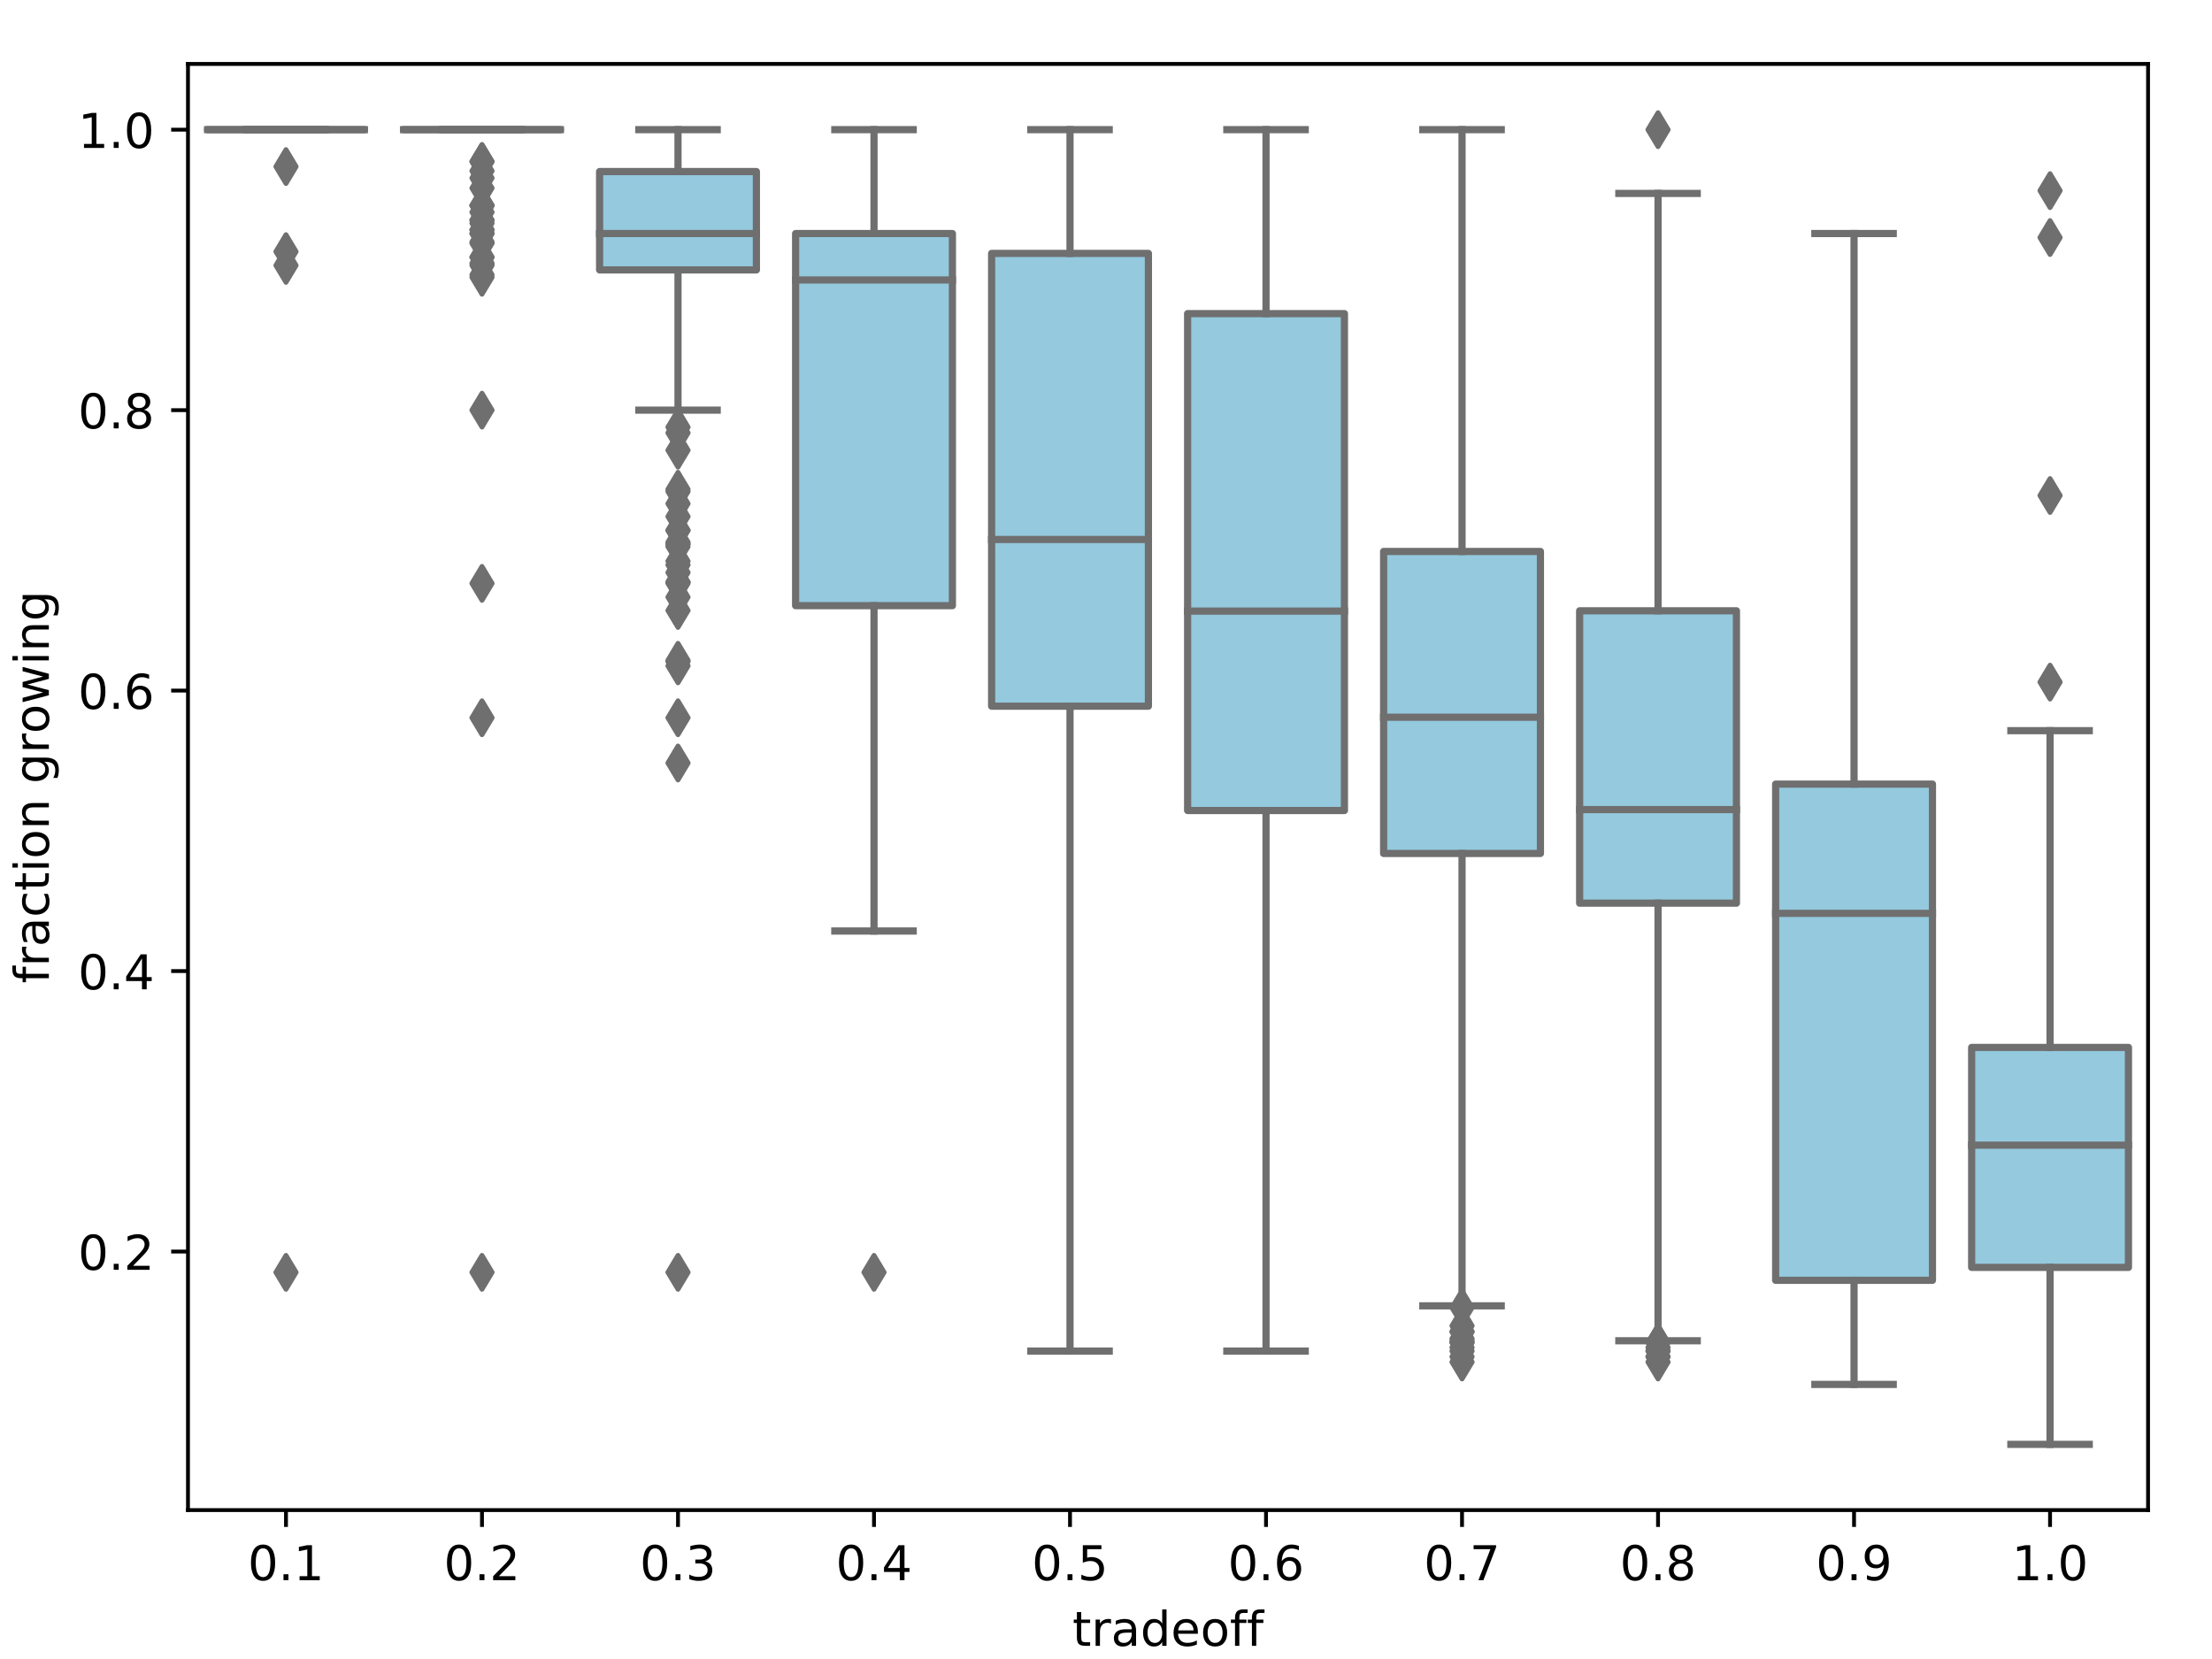 <?xml version="1.0" encoding="utf-8" standalone="no"?>
<!DOCTYPE svg PUBLIC "-//W3C//DTD SVG 1.1//EN"
  "http://www.w3.org/Graphics/SVG/1.1/DTD/svg11.dtd">
<!-- Created with matplotlib (http://matplotlib.org/) -->
<svg height="345.6pt" version="1.1" viewBox="0 0 460.8 345.6" width="460.8pt" xmlns="http://www.w3.org/2000/svg" xmlns:xlink="http://www.w3.org/1999/xlink">
 <defs>
  <style type="text/css">
*{stroke-linecap:butt;stroke-linejoin:round;}
  </style>
 </defs>
 <g id="figure_1">
  <g id="patch_1">
   <path d="M 0 345.6 
L 460.8 345.6 
L 460.8 0 
L 0 0 
z
" style="fill:#ffffff;"/>
  </g>
  <g id="axes_1">
   <g id="patch_2">
    <path d="M 39.16 314.582 
L 447.48 314.582 
L 447.48 13.32 
L 39.16 13.32 
z
" style="fill:#ffffff;"/>
   </g>
   <g id="patch_3">
    <path clip-path="url(#pc60977506d)" d="M 43.243 27.014 
L 75.909 27.014 
L 75.909 27.014 
L 43.243 27.014 
L 43.243 27.014 
z
" style="fill:#94c9de;stroke:#6f6f6f;stroke-linejoin:miter;stroke-width:1.5;"/>
   </g>
   <g id="patch_4">
    <path clip-path="url(#pc60977506d)" d="M 84.075 27.014 
L 116.741 27.014 
L 116.741 27.014 
L 84.075 27.014 
L 84.075 27.014 
z
" style="fill:#94c9de;stroke:#6f6f6f;stroke-linejoin:miter;stroke-width:1.5;"/>
   </g>
   <g id="patch_5">
    <path clip-path="url(#pc60977506d)" d="M 124.907 56.227 
L 157.573 56.227 
L 157.573 35.74 
L 124.907 35.74 
L 124.907 56.227 
z
" style="fill:#94c9de;stroke:#6f6f6f;stroke-linejoin:miter;stroke-width:1.5;"/>
   </g>
   <g id="patch_6">
    <path clip-path="url(#pc60977506d)" d="M 165.739 126.173 
L 198.405 126.173 
L 198.405 48.653 
L 165.739 48.653 
L 165.739 126.173 
z
" style="fill:#94c9de;stroke:#6f6f6f;stroke-linejoin:miter;stroke-width:1.5;"/>
   </g>
   <g id="patch_7">
    <path clip-path="url(#pc60977506d)" d="M 206.571 147.108 
L 239.237 147.108 
L 239.237 52.79 
L 206.571 52.79 
L 206.571 147.108 
z
" style="fill:#94c9de;stroke:#6f6f6f;stroke-linejoin:miter;stroke-width:1.5;"/>
   </g>
   <g id="patch_8">
    <path clip-path="url(#pc60977506d)" d="M 247.403 168.844 
L 280.069 168.844 
L 280.069 65.33 
L 247.403 65.33 
L 247.403 168.844 
z
" style="fill:#94c9de;stroke:#6f6f6f;stroke-linejoin:miter;stroke-width:1.5;"/>
   </g>
   <g id="patch_9">
    <path clip-path="url(#pc60977506d)" d="M 288.235 177.792 
L 320.901 177.792 
L 320.901 114.875 
L 288.235 114.875 
L 288.235 177.792 
z
" style="fill:#94c9de;stroke:#6f6f6f;stroke-linejoin:miter;stroke-width:1.5;"/>
   </g>
   <g id="patch_10">
    <path clip-path="url(#pc60977506d)" d="M 329.067 188.146 
L 361.733 188.146 
L 361.733 127.239 
L 329.067 127.239 
L 329.067 188.146 
z
" style="fill:#94c9de;stroke:#6f6f6f;stroke-linejoin:miter;stroke-width:1.5;"/>
   </g>
   <g id="patch_11">
    <path clip-path="url(#pc60977506d)" d="M 369.899 266.713 
L 402.565 266.713 
L 402.565 163.342 
L 369.899 163.342 
L 369.899 266.713 
z
" style="fill:#94c9de;stroke:#6f6f6f;stroke-linejoin:miter;stroke-width:1.5;"/>
   </g>
   <g id="patch_12">
    <path clip-path="url(#pc60977506d)" d="M 410.731 264.021 
L 443.397 264.021 
L 443.397 218.199 
L 410.731 218.199 
L 410.731 264.021 
z
" style="fill:#94c9de;stroke:#6f6f6f;stroke-linejoin:miter;stroke-width:1.5;"/>
   </g>
   <g id="matplotlib.axis_1">
    <g id="xtick_1">
     <g id="line2d_1">
      <defs>
       <path d="M 0 0 
L 0 3.5 
" id="mf198b05d59" style="stroke:#000000;stroke-width:0.8;"/>
      </defs>
      <g>
       <use style="stroke:#000000;stroke-width:0.8;" x="59.576" xlink:href="#mf198b05d59" y="314.582"/>
      </g>
     </g>
     <g id="text_1">
      <!-- 0.1 -->
      <defs>
       <path d="M 31.781 66.406 
Q 24.172 66.406 20.328 58.906 
Q 16.5 51.422 16.5 36.375 
Q 16.5 21.391 20.328 13.891 
Q 24.172 6.391 31.781 6.391 
Q 39.453 6.391 43.281 13.891 
Q 47.125 21.391 47.125 36.375 
Q 47.125 51.422 43.281 58.906 
Q 39.453 66.406 31.781 66.406 
z
M 31.781 74.219 
Q 44.047 74.219 50.516 64.516 
Q 56.984 54.828 56.984 36.375 
Q 56.984 17.969 50.516 8.266 
Q 44.047 -1.422 31.781 -1.422 
Q 19.531 -1.422 13.062 8.266 
Q 6.594 17.969 6.594 36.375 
Q 6.594 54.828 13.062 64.516 
Q 19.531 74.219 31.781 74.219 
z
" id="DejaVuSans-30"/>
       <path d="M 10.688 12.406 
L 21 12.406 
L 21 0 
L 10.688 0 
z
" id="DejaVuSans-2e"/>
       <path d="M 12.406 8.297 
L 28.516 8.297 
L 28.516 63.922 
L 10.984 60.406 
L 10.984 69.391 
L 28.422 72.906 
L 38.281 72.906 
L 38.281 8.297 
L 54.391 8.297 
L 54.391 0 
L 12.406 0 
z
" id="DejaVuSans-31"/>
      </defs>
      <g transform="translate(51.624 329.181)scale(0.1 -0.1)">
       <use xlink:href="#DejaVuSans-30"/>
       <use x="63.623" xlink:href="#DejaVuSans-2e"/>
       <use x="95.41" xlink:href="#DejaVuSans-31"/>
      </g>
     </g>
    </g>
    <g id="xtick_2">
     <g id="line2d_2">
      <g>
       <use style="stroke:#000000;stroke-width:0.8;" x="100.408" xlink:href="#mf198b05d59" y="314.582"/>
      </g>
     </g>
     <g id="text_2">
      <!-- 0.2 -->
      <defs>
       <path d="M 19.188 8.297 
L 53.609 8.297 
L 53.609 0 
L 7.328 0 
L 7.328 8.297 
Q 12.938 14.109 22.625 23.891 
Q 32.328 33.688 34.812 36.531 
Q 39.547 41.844 41.422 45.531 
Q 43.312 49.219 43.312 52.781 
Q 43.312 58.594 39.234 62.25 
Q 35.156 65.922 28.609 65.922 
Q 23.969 65.922 18.812 64.312 
Q 13.672 62.703 7.812 59.422 
L 7.812 69.391 
Q 13.766 71.781 18.938 73 
Q 24.125 74.219 28.422 74.219 
Q 39.75 74.219 46.484 68.547 
Q 53.219 62.891 53.219 53.422 
Q 53.219 48.922 51.531 44.891 
Q 49.859 40.875 45.406 35.406 
Q 44.188 33.984 37.641 27.219 
Q 31.109 20.453 19.188 8.297 
z
" id="DejaVuSans-32"/>
      </defs>
      <g transform="translate(92.456 329.181)scale(0.1 -0.1)">
       <use xlink:href="#DejaVuSans-30"/>
       <use x="63.623" xlink:href="#DejaVuSans-2e"/>
       <use x="95.41" xlink:href="#DejaVuSans-32"/>
      </g>
     </g>
    </g>
    <g id="xtick_3">
     <g id="line2d_3">
      <g>
       <use style="stroke:#000000;stroke-width:0.8;" x="141.24" xlink:href="#mf198b05d59" y="314.582"/>
      </g>
     </g>
     <g id="text_3">
      <!-- 0.3 -->
      <defs>
       <path d="M 40.578 39.312 
Q 47.656 37.797 51.625 33 
Q 55.609 28.219 55.609 21.188 
Q 55.609 10.406 48.188 4.484 
Q 40.766 -1.422 27.094 -1.422 
Q 22.516 -1.422 17.656 -0.516 
Q 12.797 0.391 7.625 2.203 
L 7.625 11.719 
Q 11.719 9.328 16.594 8.109 
Q 21.484 6.891 26.812 6.891 
Q 36.078 6.891 40.938 10.547 
Q 45.797 14.203 45.797 21.188 
Q 45.797 27.641 41.281 31.266 
Q 36.766 34.906 28.719 34.906 
L 20.219 34.906 
L 20.219 43.016 
L 29.109 43.016 
Q 36.375 43.016 40.234 45.922 
Q 44.094 48.828 44.094 54.297 
Q 44.094 59.906 40.109 62.906 
Q 36.141 65.922 28.719 65.922 
Q 24.656 65.922 20.016 65.031 
Q 15.375 64.156 9.812 62.312 
L 9.812 71.094 
Q 15.438 72.656 20.344 73.438 
Q 25.25 74.219 29.594 74.219 
Q 40.828 74.219 47.359 69.109 
Q 53.906 64.016 53.906 55.328 
Q 53.906 49.266 50.438 45.094 
Q 46.969 40.922 40.578 39.312 
z
" id="DejaVuSans-33"/>
      </defs>
      <g transform="translate(133.288 329.181)scale(0.1 -0.1)">
       <use xlink:href="#DejaVuSans-30"/>
       <use x="63.623" xlink:href="#DejaVuSans-2e"/>
       <use x="95.41" xlink:href="#DejaVuSans-33"/>
      </g>
     </g>
    </g>
    <g id="xtick_4">
     <g id="line2d_4">
      <g>
       <use style="stroke:#000000;stroke-width:0.8;" x="182.072" xlink:href="#mf198b05d59" y="314.582"/>
      </g>
     </g>
     <g id="text_4">
      <!-- 0.4 -->
      <defs>
       <path d="M 37.797 64.312 
L 12.891 25.391 
L 37.797 25.391 
z
M 35.203 72.906 
L 47.609 72.906 
L 47.609 25.391 
L 58.016 25.391 
L 58.016 17.188 
L 47.609 17.188 
L 47.609 0 
L 37.797 0 
L 37.797 17.188 
L 4.891 17.188 
L 4.891 26.703 
z
" id="DejaVuSans-34"/>
      </defs>
      <g transform="translate(174.12 329.181)scale(0.1 -0.1)">
       <use xlink:href="#DejaVuSans-30"/>
       <use x="63.623" xlink:href="#DejaVuSans-2e"/>
       <use x="95.41" xlink:href="#DejaVuSans-34"/>
      </g>
     </g>
    </g>
    <g id="xtick_5">
     <g id="line2d_5">
      <g>
       <use style="stroke:#000000;stroke-width:0.8;" x="222.904" xlink:href="#mf198b05d59" y="314.582"/>
      </g>
     </g>
     <g id="text_5">
      <!-- 0.5 -->
      <defs>
       <path d="M 10.797 72.906 
L 49.516 72.906 
L 49.516 64.594 
L 19.828 64.594 
L 19.828 46.734 
Q 21.969 47.469 24.109 47.828 
Q 26.266 48.188 28.422 48.188 
Q 40.625 48.188 47.75 41.5 
Q 54.891 34.812 54.891 23.391 
Q 54.891 11.625 47.562 5.094 
Q 40.234 -1.422 26.906 -1.422 
Q 22.312 -1.422 17.547 -0.641 
Q 12.797 0.141 7.719 1.703 
L 7.719 11.625 
Q 12.109 9.234 16.797 8.062 
Q 21.484 6.891 26.703 6.891 
Q 35.156 6.891 40.078 11.328 
Q 45.016 15.766 45.016 23.391 
Q 45.016 31 40.078 35.438 
Q 35.156 39.891 26.703 39.891 
Q 22.75 39.891 18.812 39.016 
Q 14.891 38.141 10.797 36.281 
z
" id="DejaVuSans-35"/>
      </defs>
      <g transform="translate(214.952 329.181)scale(0.1 -0.1)">
       <use xlink:href="#DejaVuSans-30"/>
       <use x="63.623" xlink:href="#DejaVuSans-2e"/>
       <use x="95.41" xlink:href="#DejaVuSans-35"/>
      </g>
     </g>
    </g>
    <g id="xtick_6">
     <g id="line2d_6">
      <g>
       <use style="stroke:#000000;stroke-width:0.8;" x="263.736" xlink:href="#mf198b05d59" y="314.582"/>
      </g>
     </g>
     <g id="text_6">
      <!-- 0.6 -->
      <defs>
       <path d="M 33.016 40.375 
Q 26.375 40.375 22.484 35.828 
Q 18.609 31.297 18.609 23.391 
Q 18.609 15.531 22.484 10.953 
Q 26.375 6.391 33.016 6.391 
Q 39.656 6.391 43.531 10.953 
Q 47.406 15.531 47.406 23.391 
Q 47.406 31.297 43.531 35.828 
Q 39.656 40.375 33.016 40.375 
z
M 52.594 71.297 
L 52.594 62.312 
Q 48.875 64.062 45.094 64.984 
Q 41.312 65.922 37.594 65.922 
Q 27.828 65.922 22.672 59.328 
Q 17.531 52.734 16.797 39.406 
Q 19.672 43.656 24.016 45.922 
Q 28.375 48.188 33.594 48.188 
Q 44.578 48.188 50.953 41.516 
Q 57.328 34.859 57.328 23.391 
Q 57.328 12.156 50.688 5.359 
Q 44.047 -1.422 33.016 -1.422 
Q 20.359 -1.422 13.672 8.266 
Q 6.984 17.969 6.984 36.375 
Q 6.984 53.656 15.188 63.938 
Q 23.391 74.219 37.203 74.219 
Q 40.922 74.219 44.703 73.484 
Q 48.484 72.75 52.594 71.297 
z
" id="DejaVuSans-36"/>
      </defs>
      <g transform="translate(255.784 329.181)scale(0.1 -0.1)">
       <use xlink:href="#DejaVuSans-30"/>
       <use x="63.623" xlink:href="#DejaVuSans-2e"/>
       <use x="95.41" xlink:href="#DejaVuSans-36"/>
      </g>
     </g>
    </g>
    <g id="xtick_7">
     <g id="line2d_7">
      <g>
       <use style="stroke:#000000;stroke-width:0.8;" x="304.568" xlink:href="#mf198b05d59" y="314.582"/>
      </g>
     </g>
     <g id="text_7">
      <!-- 0.7 -->
      <defs>
       <path d="M 8.203 72.906 
L 55.078 72.906 
L 55.078 68.703 
L 28.609 0 
L 18.312 0 
L 43.219 64.594 
L 8.203 64.594 
z
" id="DejaVuSans-37"/>
      </defs>
      <g transform="translate(296.616 329.181)scale(0.1 -0.1)">
       <use xlink:href="#DejaVuSans-30"/>
       <use x="63.623" xlink:href="#DejaVuSans-2e"/>
       <use x="95.41" xlink:href="#DejaVuSans-37"/>
      </g>
     </g>
    </g>
    <g id="xtick_8">
     <g id="line2d_8">
      <g>
       <use style="stroke:#000000;stroke-width:0.8;" x="345.4" xlink:href="#mf198b05d59" y="314.582"/>
      </g>
     </g>
     <g id="text_8">
      <!-- 0.8 -->
      <defs>
       <path d="M 31.781 34.625 
Q 24.75 34.625 20.719 30.859 
Q 16.703 27.094 16.703 20.516 
Q 16.703 13.922 20.719 10.156 
Q 24.75 6.391 31.781 6.391 
Q 38.812 6.391 42.859 10.172 
Q 46.922 13.969 46.922 20.516 
Q 46.922 27.094 42.891 30.859 
Q 38.875 34.625 31.781 34.625 
z
M 21.922 38.812 
Q 15.578 40.375 12.031 44.719 
Q 8.5 49.078 8.5 55.328 
Q 8.5 64.062 14.719 69.141 
Q 20.953 74.219 31.781 74.219 
Q 42.672 74.219 48.875 69.141 
Q 55.078 64.062 55.078 55.328 
Q 55.078 49.078 51.531 44.719 
Q 48 40.375 41.703 38.812 
Q 48.828 37.156 52.797 32.312 
Q 56.781 27.484 56.781 20.516 
Q 56.781 9.906 50.312 4.234 
Q 43.844 -1.422 31.781 -1.422 
Q 19.734 -1.422 13.25 4.234 
Q 6.781 9.906 6.781 20.516 
Q 6.781 27.484 10.781 32.312 
Q 14.797 37.156 21.922 38.812 
z
M 18.312 54.391 
Q 18.312 48.734 21.844 45.562 
Q 25.391 42.391 31.781 42.391 
Q 38.141 42.391 41.719 45.562 
Q 45.312 48.734 45.312 54.391 
Q 45.312 60.062 41.719 63.234 
Q 38.141 66.406 31.781 66.406 
Q 25.391 66.406 21.844 63.234 
Q 18.312 60.062 18.312 54.391 
z
" id="DejaVuSans-38"/>
      </defs>
      <g transform="translate(337.448 329.181)scale(0.1 -0.1)">
       <use xlink:href="#DejaVuSans-30"/>
       <use x="63.623" xlink:href="#DejaVuSans-2e"/>
       <use x="95.41" xlink:href="#DejaVuSans-38"/>
      </g>
     </g>
    </g>
    <g id="xtick_9">
     <g id="line2d_9">
      <g>
       <use style="stroke:#000000;stroke-width:0.8;" x="386.232" xlink:href="#mf198b05d59" y="314.582"/>
      </g>
     </g>
     <g id="text_9">
      <!-- 0.9 -->
      <defs>
       <path d="M 10.984 1.516 
L 10.984 10.5 
Q 14.703 8.734 18.5 7.812 
Q 22.312 6.891 25.984 6.891 
Q 35.75 6.891 40.891 13.453 
Q 46.047 20.016 46.781 33.406 
Q 43.953 29.203 39.594 26.953 
Q 35.25 24.703 29.984 24.703 
Q 19.047 24.703 12.672 31.312 
Q 6.297 37.938 6.297 49.422 
Q 6.297 60.641 12.938 67.422 
Q 19.578 74.219 30.609 74.219 
Q 43.266 74.219 49.922 64.516 
Q 56.594 54.828 56.594 36.375 
Q 56.594 19.141 48.406 8.859 
Q 40.234 -1.422 26.422 -1.422 
Q 22.703 -1.422 18.891 -0.688 
Q 15.094 0.047 10.984 1.516 
z
M 30.609 32.422 
Q 37.25 32.422 41.125 36.953 
Q 45.016 41.5 45.016 49.422 
Q 45.016 57.281 41.125 61.844 
Q 37.25 66.406 30.609 66.406 
Q 23.969 66.406 20.094 61.844 
Q 16.219 57.281 16.219 49.422 
Q 16.219 41.5 20.094 36.953 
Q 23.969 32.422 30.609 32.422 
z
" id="DejaVuSans-39"/>
      </defs>
      <g transform="translate(378.28 329.181)scale(0.1 -0.1)">
       <use xlink:href="#DejaVuSans-30"/>
       <use x="63.623" xlink:href="#DejaVuSans-2e"/>
       <use x="95.41" xlink:href="#DejaVuSans-39"/>
      </g>
     </g>
    </g>
    <g id="xtick_10">
     <g id="line2d_10">
      <g>
       <use style="stroke:#000000;stroke-width:0.8;" x="427.064" xlink:href="#mf198b05d59" y="314.582"/>
      </g>
     </g>
     <g id="text_10">
      <!-- 1.0 -->
      <g transform="translate(419.112 329.181)scale(0.1 -0.1)">
       <use xlink:href="#DejaVuSans-31"/>
       <use x="63.623" xlink:href="#DejaVuSans-2e"/>
       <use x="95.41" xlink:href="#DejaVuSans-30"/>
      </g>
     </g>
    </g>
    <g id="text_11">
     <!-- tradeoff -->
     <defs>
      <path d="M 18.312 70.219 
L 18.312 54.688 
L 36.812 54.688 
L 36.812 47.703 
L 18.312 47.703 
L 18.312 18.016 
Q 18.312 11.328 20.141 9.422 
Q 21.969 7.516 27.594 7.516 
L 36.812 7.516 
L 36.812 0 
L 27.594 0 
Q 17.188 0 13.234 3.875 
Q 9.281 7.766 9.281 18.016 
L 9.281 47.703 
L 2.688 47.703 
L 2.688 54.688 
L 9.281 54.688 
L 9.281 70.219 
z
" id="DejaVuSans-74"/>
      <path d="M 41.109 46.297 
Q 39.594 47.172 37.812 47.578 
Q 36.031 48 33.891 48 
Q 26.266 48 22.188 43.047 
Q 18.109 38.094 18.109 28.812 
L 18.109 0 
L 9.078 0 
L 9.078 54.688 
L 18.109 54.688 
L 18.109 46.188 
Q 20.953 51.172 25.484 53.578 
Q 30.031 56 36.531 56 
Q 37.453 56 38.578 55.875 
Q 39.703 55.766 41.062 55.516 
z
" id="DejaVuSans-72"/>
      <path d="M 34.281 27.484 
Q 23.391 27.484 19.188 25 
Q 14.984 22.516 14.984 16.5 
Q 14.984 11.719 18.141 8.906 
Q 21.297 6.109 26.703 6.109 
Q 34.188 6.109 38.703 11.406 
Q 43.219 16.703 43.219 25.484 
L 43.219 27.484 
z
M 52.203 31.203 
L 52.203 0 
L 43.219 0 
L 43.219 8.297 
Q 40.141 3.328 35.547 0.953 
Q 30.953 -1.422 24.312 -1.422 
Q 15.922 -1.422 10.953 3.297 
Q 6 8.016 6 15.922 
Q 6 25.141 12.172 29.828 
Q 18.359 34.516 30.609 34.516 
L 43.219 34.516 
L 43.219 35.406 
Q 43.219 41.609 39.141 45 
Q 35.062 48.391 27.688 48.391 
Q 23 48.391 18.547 47.266 
Q 14.109 46.141 10.016 43.891 
L 10.016 52.203 
Q 14.938 54.109 19.578 55.047 
Q 24.219 56 28.609 56 
Q 40.484 56 46.344 49.844 
Q 52.203 43.703 52.203 31.203 
z
" id="DejaVuSans-61"/>
      <path d="M 45.406 46.391 
L 45.406 75.984 
L 54.391 75.984 
L 54.391 0 
L 45.406 0 
L 45.406 8.203 
Q 42.578 3.328 38.25 0.953 
Q 33.938 -1.422 27.875 -1.422 
Q 17.969 -1.422 11.734 6.484 
Q 5.516 14.406 5.516 27.297 
Q 5.516 40.188 11.734 48.094 
Q 17.969 56 27.875 56 
Q 33.938 56 38.25 53.625 
Q 42.578 51.266 45.406 46.391 
z
M 14.797 27.297 
Q 14.797 17.391 18.875 11.75 
Q 22.953 6.109 30.078 6.109 
Q 37.203 6.109 41.297 11.75 
Q 45.406 17.391 45.406 27.297 
Q 45.406 37.203 41.297 42.844 
Q 37.203 48.484 30.078 48.484 
Q 22.953 48.484 18.875 42.844 
Q 14.797 37.203 14.797 27.297 
z
" id="DejaVuSans-64"/>
      <path d="M 56.203 29.594 
L 56.203 25.203 
L 14.891 25.203 
Q 15.484 15.922 20.484 11.062 
Q 25.484 6.203 34.422 6.203 
Q 39.594 6.203 44.453 7.469 
Q 49.312 8.734 54.109 11.281 
L 54.109 2.781 
Q 49.266 0.734 44.188 -0.344 
Q 39.109 -1.422 33.891 -1.422 
Q 20.797 -1.422 13.156 6.188 
Q 5.516 13.812 5.516 26.812 
Q 5.516 40.234 12.766 48.109 
Q 20.016 56 32.328 56 
Q 43.359 56 49.781 48.891 
Q 56.203 41.797 56.203 29.594 
z
M 47.219 32.234 
Q 47.125 39.594 43.094 43.984 
Q 39.062 48.391 32.422 48.391 
Q 24.906 48.391 20.391 44.141 
Q 15.875 39.891 15.188 32.172 
z
" id="DejaVuSans-65"/>
      <path d="M 30.609 48.391 
Q 23.391 48.391 19.188 42.75 
Q 14.984 37.109 14.984 27.297 
Q 14.984 17.484 19.156 11.844 
Q 23.344 6.203 30.609 6.203 
Q 37.797 6.203 41.984 11.859 
Q 46.188 17.531 46.188 27.297 
Q 46.188 37.016 41.984 42.703 
Q 37.797 48.391 30.609 48.391 
z
M 30.609 56 
Q 42.328 56 49.016 48.375 
Q 55.719 40.766 55.719 27.297 
Q 55.719 13.875 49.016 6.219 
Q 42.328 -1.422 30.609 -1.422 
Q 18.844 -1.422 12.172 6.219 
Q 5.516 13.875 5.516 27.297 
Q 5.516 40.766 12.172 48.375 
Q 18.844 56 30.609 56 
z
" id="DejaVuSans-6f"/>
      <path d="M 37.109 75.984 
L 37.109 68.5 
L 28.516 68.5 
Q 23.688 68.5 21.797 66.547 
Q 19.922 64.594 19.922 59.516 
L 19.922 54.688 
L 34.719 54.688 
L 34.719 47.703 
L 19.922 47.703 
L 19.922 0 
L 10.891 0 
L 10.891 47.703 
L 2.297 47.703 
L 2.297 54.688 
L 10.891 54.688 
L 10.891 58.5 
Q 10.891 67.625 15.141 71.797 
Q 19.391 75.984 28.609 75.984 
z
" id="DejaVuSans-66"/>
     </defs>
     <g transform="translate(223.41 342.859)scale(0.1 -0.1)">
      <use xlink:href="#DejaVuSans-74"/>
      <use x="39.209" xlink:href="#DejaVuSans-72"/>
      <use x="80.322" xlink:href="#DejaVuSans-61"/>
      <use x="141.602" xlink:href="#DejaVuSans-64"/>
      <use x="205.078" xlink:href="#DejaVuSans-65"/>
      <use x="266.602" xlink:href="#DejaVuSans-6f"/>
      <use x="327.783" xlink:href="#DejaVuSans-66"/>
      <use x="362.988" xlink:href="#DejaVuSans-66"/>
     </g>
    </g>
   </g>
   <g id="matplotlib.axis_2">
    <g id="ytick_1">
     <g id="line2d_11">
      <defs>
       <path d="M 0 0 
L -3.5 0 
" id="m827d1425ae" style="stroke:#000000;stroke-width:0.8;"/>
      </defs>
      <g>
       <use style="stroke:#000000;stroke-width:0.8;" x="39.16" xlink:href="#m827d1425ae" y="260.72"/>
      </g>
     </g>
     <g id="text_12">
      <!-- 0.2 -->
      <g transform="translate(16.257 264.519)scale(0.1 -0.1)">
       <use xlink:href="#DejaVuSans-30"/>
       <use x="63.623" xlink:href="#DejaVuSans-2e"/>
       <use x="95.41" xlink:href="#DejaVuSans-32"/>
      </g>
     </g>
    </g>
    <g id="ytick_2">
     <g id="line2d_12">
      <g>
       <use style="stroke:#000000;stroke-width:0.8;" x="39.16" xlink:href="#m827d1425ae" y="202.293"/>
      </g>
     </g>
     <g id="text_13">
      <!-- 0.4 -->
      <g transform="translate(16.257 206.093)scale(0.1 -0.1)">
       <use xlink:href="#DejaVuSans-30"/>
       <use x="63.623" xlink:href="#DejaVuSans-2e"/>
       <use x="95.41" xlink:href="#DejaVuSans-34"/>
      </g>
     </g>
    </g>
    <g id="ytick_3">
     <g id="line2d_13">
      <g>
       <use style="stroke:#000000;stroke-width:0.8;" x="39.16" xlink:href="#m827d1425ae" y="143.867"/>
      </g>
     </g>
     <g id="text_14">
      <!-- 0.6 -->
      <g transform="translate(16.257 147.666)scale(0.1 -0.1)">
       <use xlink:href="#DejaVuSans-30"/>
       <use x="63.623" xlink:href="#DejaVuSans-2e"/>
       <use x="95.41" xlink:href="#DejaVuSans-36"/>
      </g>
     </g>
    </g>
    <g id="ytick_4">
     <g id="line2d_14">
      <g>
       <use style="stroke:#000000;stroke-width:0.8;" x="39.16" xlink:href="#m827d1425ae" y="85.44"/>
      </g>
     </g>
     <g id="text_15">
      <!-- 0.8 -->
      <g transform="translate(16.257 89.24)scale(0.1 -0.1)">
       <use xlink:href="#DejaVuSans-30"/>
       <use x="63.623" xlink:href="#DejaVuSans-2e"/>
       <use x="95.41" xlink:href="#DejaVuSans-38"/>
      </g>
     </g>
    </g>
    <g id="ytick_5">
     <g id="line2d_15">
      <g>
       <use style="stroke:#000000;stroke-width:0.8;" x="39.16" xlink:href="#m827d1425ae" y="27.014"/>
      </g>
     </g>
     <g id="text_16">
      <!-- 1.0 -->
      <g transform="translate(16.257 30.813)scale(0.1 -0.1)">
       <use xlink:href="#DejaVuSans-31"/>
       <use x="63.623" xlink:href="#DejaVuSans-2e"/>
       <use x="95.41" xlink:href="#DejaVuSans-30"/>
      </g>
     </g>
    </g>
    <g id="text_17">
     <!-- fraction growing -->
     <defs>
      <path d="M 48.781 52.594 
L 48.781 44.188 
Q 44.969 46.297 41.141 47.344 
Q 37.312 48.391 33.406 48.391 
Q 24.656 48.391 19.812 42.844 
Q 14.984 37.312 14.984 27.297 
Q 14.984 17.281 19.812 11.734 
Q 24.656 6.203 33.406 6.203 
Q 37.312 6.203 41.141 7.25 
Q 44.969 8.297 48.781 10.406 
L 48.781 2.094 
Q 45.016 0.344 40.984 -0.531 
Q 36.969 -1.422 32.422 -1.422 
Q 20.062 -1.422 12.781 6.344 
Q 5.516 14.109 5.516 27.297 
Q 5.516 40.672 12.859 48.328 
Q 20.219 56 33.016 56 
Q 37.156 56 41.109 55.141 
Q 45.062 54.297 48.781 52.594 
z
" id="DejaVuSans-63"/>
      <path d="M 9.422 54.688 
L 18.406 54.688 
L 18.406 0 
L 9.422 0 
z
M 9.422 75.984 
L 18.406 75.984 
L 18.406 64.594 
L 9.422 64.594 
z
" id="DejaVuSans-69"/>
      <path d="M 54.891 33.016 
L 54.891 0 
L 45.906 0 
L 45.906 32.719 
Q 45.906 40.484 42.875 44.328 
Q 39.844 48.188 33.797 48.188 
Q 26.516 48.188 22.312 43.547 
Q 18.109 38.922 18.109 30.906 
L 18.109 0 
L 9.078 0 
L 9.078 54.688 
L 18.109 54.688 
L 18.109 46.188 
Q 21.344 51.125 25.703 53.562 
Q 30.078 56 35.797 56 
Q 45.219 56 50.047 50.172 
Q 54.891 44.344 54.891 33.016 
z
" id="DejaVuSans-6e"/>
      <path id="DejaVuSans-20"/>
      <path d="M 45.406 27.984 
Q 45.406 37.75 41.375 43.109 
Q 37.359 48.484 30.078 48.484 
Q 22.859 48.484 18.828 43.109 
Q 14.797 37.75 14.797 27.984 
Q 14.797 18.266 18.828 12.891 
Q 22.859 7.516 30.078 7.516 
Q 37.359 7.516 41.375 12.891 
Q 45.406 18.266 45.406 27.984 
z
M 54.391 6.781 
Q 54.391 -7.172 48.188 -13.984 
Q 42 -20.797 29.203 -20.797 
Q 24.469 -20.797 20.266 -20.094 
Q 16.062 -19.391 12.109 -17.922 
L 12.109 -9.188 
Q 16.062 -11.328 19.922 -12.344 
Q 23.781 -13.375 27.781 -13.375 
Q 36.625 -13.375 41.016 -8.766 
Q 45.406 -4.156 45.406 5.172 
L 45.406 9.625 
Q 42.625 4.781 38.281 2.391 
Q 33.938 0 27.875 0 
Q 17.828 0 11.672 7.656 
Q 5.516 15.328 5.516 27.984 
Q 5.516 40.672 11.672 48.328 
Q 17.828 56 27.875 56 
Q 33.938 56 38.281 53.609 
Q 42.625 51.219 45.406 46.391 
L 45.406 54.688 
L 54.391 54.688 
z
" id="DejaVuSans-67"/>
      <path d="M 4.203 54.688 
L 13.188 54.688 
L 24.422 12.016 
L 35.594 54.688 
L 46.188 54.688 
L 57.422 12.016 
L 68.609 54.688 
L 77.594 54.688 
L 63.281 0 
L 52.688 0 
L 40.922 44.828 
L 29.109 0 
L 18.5 0 
z
" id="DejaVuSans-77"/>
     </defs>
     <g transform="translate(10.177 204.855)rotate(-90)scale(0.1 -0.1)">
      <use xlink:href="#DejaVuSans-66"/>
      <use x="35.205" xlink:href="#DejaVuSans-72"/>
      <use x="76.318" xlink:href="#DejaVuSans-61"/>
      <use x="137.598" xlink:href="#DejaVuSans-63"/>
      <use x="192.578" xlink:href="#DejaVuSans-74"/>
      <use x="231.787" xlink:href="#DejaVuSans-69"/>
      <use x="259.57" xlink:href="#DejaVuSans-6f"/>
      <use x="320.752" xlink:href="#DejaVuSans-6e"/>
      <use x="384.131" xlink:href="#DejaVuSans-20"/>
      <use x="415.918" xlink:href="#DejaVuSans-67"/>
      <use x="479.395" xlink:href="#DejaVuSans-72"/>
      <use x="520.477" xlink:href="#DejaVuSans-6f"/>
      <use x="581.658" xlink:href="#DejaVuSans-77"/>
      <use x="663.445" xlink:href="#DejaVuSans-69"/>
      <use x="691.229" xlink:href="#DejaVuSans-6e"/>
      <use x="754.607" xlink:href="#DejaVuSans-67"/>
     </g>
    </g>
   </g>
   <g id="line2d_16">
    <path clip-path="url(#pc60977506d)" d="M 59.576 27.014 
L 59.576 27.014 
" style="fill:none;stroke:#6f6f6f;stroke-linecap:square;stroke-width:1.5;"/>
   </g>
   <g id="line2d_17">
    <path clip-path="url(#pc60977506d)" d="M 59.576 27.014 
L 59.576 27.014 
" style="fill:none;stroke:#6f6f6f;stroke-linecap:square;stroke-width:1.5;"/>
   </g>
   <g id="line2d_18">
    <path clip-path="url(#pc60977506d)" d="M 51.41 27.014 
L 67.742 27.014 
" style="fill:none;stroke:#6f6f6f;stroke-linecap:square;stroke-width:1.5;"/>
   </g>
   <g id="line2d_19">
    <path clip-path="url(#pc60977506d)" d="M 51.41 27.014 
L 67.742 27.014 
" style="fill:none;stroke:#6f6f6f;stroke-linecap:square;stroke-width:1.5;"/>
   </g>
   <g id="line2d_20">
    <defs>
     <path d="M -0 3.536 
L 2.121 0 
L -0 -3.536 
L -2.121 -0 
z
" id="m07fe8b84f8" style="stroke:#6f6f6f;stroke-linejoin:miter;"/>
    </defs>
    <g clip-path="url(#pc60977506d)">
     <use style="fill:#6f6f6f;stroke:#6f6f6f;stroke-linejoin:miter;" x="59.576" xlink:href="#m07fe8b84f8" y="265.048"/>
     <use style="fill:#6f6f6f;stroke:#6f6f6f;stroke-linejoin:miter;" x="59.576" xlink:href="#m07fe8b84f8" y="52.417"/>
     <use style="fill:#6f6f6f;stroke:#6f6f6f;stroke-linejoin:miter;" x="59.576" xlink:href="#m07fe8b84f8" y="34.701"/>
     <use style="fill:#6f6f6f;stroke:#6f6f6f;stroke-linejoin:miter;" x="59.576" xlink:href="#m07fe8b84f8" y="55.285"/>
    </g>
   </g>
   <g id="line2d_21">
    <path clip-path="url(#pc60977506d)" d="M 100.408 27.014 
L 100.408 27.014 
" style="fill:none;stroke:#6f6f6f;stroke-linecap:square;stroke-width:1.5;"/>
   </g>
   <g id="line2d_22">
    <path clip-path="url(#pc60977506d)" d="M 100.408 27.014 
L 100.408 27.014 
" style="fill:none;stroke:#6f6f6f;stroke-linecap:square;stroke-width:1.5;"/>
   </g>
   <g id="line2d_23">
    <path clip-path="url(#pc60977506d)" d="M 92.242 27.014 
L 108.574 27.014 
" style="fill:none;stroke:#6f6f6f;stroke-linecap:square;stroke-width:1.5;"/>
   </g>
   <g id="line2d_24">
    <path clip-path="url(#pc60977506d)" d="M 92.242 27.014 
L 108.574 27.014 
" style="fill:none;stroke:#6f6f6f;stroke-linecap:square;stroke-width:1.5;"/>
   </g>
   <g id="line2d_25">
    <g clip-path="url(#pc60977506d)">
     <use style="fill:#6f6f6f;stroke:#6f6f6f;stroke-linejoin:miter;" x="100.408" xlink:href="#m07fe8b84f8" y="265.048"/>
     <use style="fill:#6f6f6f;stroke:#6f6f6f;stroke-linejoin:miter;" x="100.408" xlink:href="#m07fe8b84f8" y="54.836"/>
     <use style="fill:#6f6f6f;stroke:#6f6f6f;stroke-linejoin:miter;" x="100.408" xlink:href="#m07fe8b84f8" y="85.44"/>
     <use style="fill:#6f6f6f;stroke:#6f6f6f;stroke-linejoin:miter;" x="100.408" xlink:href="#m07fe8b84f8" y="50.384"/>
     <use style="fill:#6f6f6f;stroke:#6f6f6f;stroke-linejoin:miter;" x="100.408" xlink:href="#m07fe8b84f8" y="33.653"/>
     <use style="fill:#6f6f6f;stroke:#6f6f6f;stroke-linejoin:miter;" x="100.408" xlink:href="#m07fe8b84f8" y="53.571"/>
     <use style="fill:#6f6f6f;stroke:#6f6f6f;stroke-linejoin:miter;" x="100.408" xlink:href="#m07fe8b84f8" y="57.765"/>
     <use style="fill:#6f6f6f;stroke:#6f6f6f;stroke-linejoin:miter;" x="100.408" xlink:href="#m07fe8b84f8" y="39.186"/>
     <use style="fill:#6f6f6f;stroke:#6f6f6f;stroke-linejoin:miter;" x="100.408" xlink:href="#m07fe8b84f8" y="48.653"/>
     <use style="fill:#6f6f6f;stroke:#6f6f6f;stroke-linejoin:miter;" x="100.408" xlink:href="#m07fe8b84f8" y="50.7"/>
     <use style="fill:#6f6f6f;stroke:#6f6f6f;stroke-linejoin:miter;" x="100.408" xlink:href="#m07fe8b84f8" y="53.571"/>
     <use style="fill:#6f6f6f;stroke:#6f6f6f;stroke-linejoin:miter;" x="100.408" xlink:href="#m07fe8b84f8" y="47.88"/>
     <use style="fill:#6f6f6f;stroke:#6f6f6f;stroke-linejoin:miter;" x="100.408" xlink:href="#m07fe8b84f8" y="45.861"/>
     <use style="fill:#6f6f6f;stroke:#6f6f6f;stroke-linejoin:miter;" x="100.408" xlink:href="#m07fe8b84f8" y="42.805"/>
     <use style="fill:#6f6f6f;stroke:#6f6f6f;stroke-linejoin:miter;" x="100.408" xlink:href="#m07fe8b84f8" y="57.234"/>
     <use style="fill:#6f6f6f;stroke:#6f6f6f;stroke-linejoin:miter;" x="100.408" xlink:href="#m07fe8b84f8" y="55.285"/>
     <use style="fill:#6f6f6f;stroke:#6f6f6f;stroke-linejoin:miter;" x="100.408" xlink:href="#m07fe8b84f8" y="149.521"/>
     <use style="fill:#6f6f6f;stroke:#6f6f6f;stroke-linejoin:miter;" x="100.408" xlink:href="#m07fe8b84f8" y="121.527"/>
     <use style="fill:#6f6f6f;stroke:#6f6f6f;stroke-linejoin:miter;" x="100.408" xlink:href="#m07fe8b84f8" y="46.489"/>
     <use style="fill:#6f6f6f;stroke:#6f6f6f;stroke-linejoin:miter;" x="100.408" xlink:href="#m07fe8b84f8" y="48.653"/>
     <use style="fill:#6f6f6f;stroke:#6f6f6f;stroke-linejoin:miter;" x="100.408" xlink:href="#m07fe8b84f8" y="42.805"/>
     <use style="fill:#6f6f6f;stroke:#6f6f6f;stroke-linejoin:miter;" x="100.408" xlink:href="#m07fe8b84f8" y="44.198"/>
     <use style="fill:#6f6f6f;stroke:#6f6f6f;stroke-linejoin:miter;" x="100.408" xlink:href="#m07fe8b84f8" y="35.606"/>
     <use style="fill:#6f6f6f;stroke:#6f6f6f;stroke-linejoin:miter;" x="100.408" xlink:href="#m07fe8b84f8" y="37.087"/>
     <use style="fill:#6f6f6f;stroke:#6f6f6f;stroke-linejoin:miter;" x="100.408" xlink:href="#m07fe8b84f8" y="42.805"/>
     <use style="fill:#6f6f6f;stroke:#6f6f6f;stroke-linejoin:miter;" x="100.408" xlink:href="#m07fe8b84f8" y="33.653"/>
     <use style="fill:#6f6f6f;stroke:#6f6f6f;stroke-linejoin:miter;" x="100.408" xlink:href="#m07fe8b84f8" y="47.88"/>
     <use style="fill:#6f6f6f;stroke:#6f6f6f;stroke-linejoin:miter;" x="100.408" xlink:href="#m07fe8b84f8" y="45.861"/>
    </g>
   </g>
   <g id="line2d_26">
    <path clip-path="url(#pc60977506d)" d="M 141.24 56.227 
L 141.24 85.44 
" style="fill:none;stroke:#6f6f6f;stroke-linecap:square;stroke-width:1.5;"/>
   </g>
   <g id="line2d_27">
    <path clip-path="url(#pc60977506d)" d="M 141.24 35.74 
L 141.24 27.014 
" style="fill:none;stroke:#6f6f6f;stroke-linecap:square;stroke-width:1.5;"/>
   </g>
   <g id="line2d_28">
    <path clip-path="url(#pc60977506d)" d="M 133.074 85.44 
L 149.406 85.44 
" style="fill:none;stroke:#6f6f6f;stroke-linecap:square;stroke-width:1.5;"/>
   </g>
   <g id="line2d_29">
    <path clip-path="url(#pc60977506d)" d="M 133.074 27.014 
L 149.406 27.014 
" style="fill:none;stroke:#6f6f6f;stroke-linecap:square;stroke-width:1.5;"/>
   </g>
   <g id="line2d_30">
    <g clip-path="url(#pc60977506d)">
     <use style="fill:#6f6f6f;stroke:#6f6f6f;stroke-linejoin:miter;" x="141.24" xlink:href="#m07fe8b84f8" y="112.935"/>
     <use style="fill:#6f6f6f;stroke:#6f6f6f;stroke-linejoin:miter;" x="141.24" xlink:href="#m07fe8b84f8" y="88.981"/>
     <use style="fill:#6f6f6f;stroke:#6f6f6f;stroke-linejoin:miter;" x="141.24" xlink:href="#m07fe8b84f8" y="101.92"/>
     <use style="fill:#6f6f6f;stroke:#6f6f6f;stroke-linejoin:miter;" x="141.24" xlink:href="#m07fe8b84f8" y="110.48"/>
     <use style="fill:#6f6f6f;stroke:#6f6f6f;stroke-linejoin:miter;" x="141.24" xlink:href="#m07fe8b84f8" y="265.048"/>
     <use style="fill:#6f6f6f;stroke:#6f6f6f;stroke-linejoin:miter;" x="141.24" xlink:href="#m07fe8b84f8" y="107.602"/>
     <use style="fill:#6f6f6f;stroke:#6f6f6f;stroke-linejoin:miter;" x="141.24" xlink:href="#m07fe8b84f8" y="113.326"/>
     <use style="fill:#6f6f6f;stroke:#6f6f6f;stroke-linejoin:miter;" x="141.24" xlink:href="#m07fe8b84f8" y="119.266"/>
     <use style="fill:#6f6f6f;stroke:#6f6f6f;stroke-linejoin:miter;" x="141.24" xlink:href="#m07fe8b84f8" y="137.551"/>
     <use style="fill:#6f6f6f;stroke:#6f6f6f;stroke-linejoin:miter;" x="141.24" xlink:href="#m07fe8b84f8" y="121.527"/>
     <use style="fill:#6f6f6f;stroke:#6f6f6f;stroke-linejoin:miter;" x="141.24" xlink:href="#m07fe8b84f8" y="124.391"/>
     <use style="fill:#6f6f6f;stroke:#6f6f6f;stroke-linejoin:miter;" x="141.24" xlink:href="#m07fe8b84f8" y="102.403"/>
     <use style="fill:#6f6f6f;stroke:#6f6f6f;stroke-linejoin:miter;" x="141.24" xlink:href="#m07fe8b84f8" y="90.178"/>
     <use style="fill:#6f6f6f;stroke:#6f6f6f;stroke-linejoin:miter;" x="141.24" xlink:href="#m07fe8b84f8" y="137.823"/>
     <use style="fill:#6f6f6f;stroke:#6f6f6f;stroke-linejoin:miter;" x="141.24" xlink:href="#m07fe8b84f8" y="117.676"/>
     <use style="fill:#6f6f6f;stroke:#6f6f6f;stroke-linejoin:miter;" x="141.24" xlink:href="#m07fe8b84f8" y="121.25"/>
     <use style="fill:#6f6f6f;stroke:#6f6f6f;stroke-linejoin:miter;" x="141.24" xlink:href="#m07fe8b84f8" y="149.521"/>
     <use style="fill:#6f6f6f;stroke:#6f6f6f;stroke-linejoin:miter;" x="141.24" xlink:href="#m07fe8b84f8" y="138.712"/>
     <use style="fill:#6f6f6f;stroke:#6f6f6f;stroke-linejoin:miter;" x="141.24" xlink:href="#m07fe8b84f8" y="104.916"/>
     <use style="fill:#6f6f6f;stroke:#6f6f6f;stroke-linejoin:miter;" x="141.24" xlink:href="#m07fe8b84f8" y="93.787"/>
     <use style="fill:#6f6f6f;stroke:#6f6f6f;stroke-linejoin:miter;" x="141.24" xlink:href="#m07fe8b84f8" y="116.901"/>
     <use style="fill:#6f6f6f;stroke:#6f6f6f;stroke-linejoin:miter;" x="141.24" xlink:href="#m07fe8b84f8" y="113.864"/>
     <use style="fill:#6f6f6f;stroke:#6f6f6f;stroke-linejoin:miter;" x="141.24" xlink:href="#m07fe8b84f8" y="113.326"/>
     <use style="fill:#6f6f6f;stroke:#6f6f6f;stroke-linejoin:miter;" x="141.24" xlink:href="#m07fe8b84f8" y="127.174"/>
     <use style="fill:#6f6f6f;stroke:#6f6f6f;stroke-linejoin:miter;" x="141.24" xlink:href="#m07fe8b84f8" y="158.945"/>
     <use style="fill:#6f6f6f;stroke:#6f6f6f;stroke-linejoin:miter;" x="141.24" xlink:href="#m07fe8b84f8" y="121.25"/>
     <use style="fill:#6f6f6f;stroke:#6f6f6f;stroke-linejoin:miter;" x="141.24" xlink:href="#m07fe8b84f8" y="110.48"/>
    </g>
   </g>
   <g id="line2d_31">
    <path clip-path="url(#pc60977506d)" d="M 182.072 126.173 
L 182.072 193.947 
" style="fill:none;stroke:#6f6f6f;stroke-linecap:square;stroke-width:1.5;"/>
   </g>
   <g id="line2d_32">
    <path clip-path="url(#pc60977506d)" d="M 182.072 48.653 
L 182.072 27.014 
" style="fill:none;stroke:#6f6f6f;stroke-linecap:square;stroke-width:1.5;"/>
   </g>
   <g id="line2d_33">
    <path clip-path="url(#pc60977506d)" d="M 173.906 193.947 
L 190.238 193.947 
" style="fill:none;stroke:#6f6f6f;stroke-linecap:square;stroke-width:1.5;"/>
   </g>
   <g id="line2d_34">
    <path clip-path="url(#pc60977506d)" d="M 173.906 27.014 
L 190.238 27.014 
" style="fill:none;stroke:#6f6f6f;stroke-linecap:square;stroke-width:1.5;"/>
   </g>
   <g id="line2d_35">
    <g clip-path="url(#pc60977506d)">
     <use style="fill:#6f6f6f;stroke:#6f6f6f;stroke-linejoin:miter;" x="182.072" xlink:href="#m07fe8b84f8" y="265.048"/>
    </g>
   </g>
   <g id="line2d_36">
    <path clip-path="url(#pc60977506d)" d="M 222.904 147.108 
L 222.904 281.452 
" style="fill:none;stroke:#6f6f6f;stroke-linecap:square;stroke-width:1.5;"/>
   </g>
   <g id="line2d_37">
    <path clip-path="url(#pc60977506d)" d="M 222.904 52.79 
L 222.904 27.014 
" style="fill:none;stroke:#6f6f6f;stroke-linecap:square;stroke-width:1.5;"/>
   </g>
   <g id="line2d_38">
    <path clip-path="url(#pc60977506d)" d="M 214.738 281.452 
L 231.07 281.452 
" style="fill:none;stroke:#6f6f6f;stroke-linecap:square;stroke-width:1.5;"/>
   </g>
   <g id="line2d_39">
    <path clip-path="url(#pc60977506d)" d="M 214.738 27.014 
L 231.07 27.014 
" style="fill:none;stroke:#6f6f6f;stroke-linecap:square;stroke-width:1.5;"/>
   </g>
   <g id="line2d_40"/>
   <g id="line2d_41">
    <path clip-path="url(#pc60977506d)" d="M 263.736 168.844 
L 263.736 281.452 
" style="fill:none;stroke:#6f6f6f;stroke-linecap:square;stroke-width:1.5;"/>
   </g>
   <g id="line2d_42">
    <path clip-path="url(#pc60977506d)" d="M 263.736 65.33 
L 263.736 27.014 
" style="fill:none;stroke:#6f6f6f;stroke-linecap:square;stroke-width:1.5;"/>
   </g>
   <g id="line2d_43">
    <path clip-path="url(#pc60977506d)" d="M 255.57 281.452 
L 271.902 281.452 
" style="fill:none;stroke:#6f6f6f;stroke-linecap:square;stroke-width:1.5;"/>
   </g>
   <g id="line2d_44">
    <path clip-path="url(#pc60977506d)" d="M 255.57 27.014 
L 271.902 27.014 
" style="fill:none;stroke:#6f6f6f;stroke-linecap:square;stroke-width:1.5;"/>
   </g>
   <g id="line2d_45"/>
   <g id="line2d_46">
    <path clip-path="url(#pc60977506d)" d="M 304.568 177.792 
L 304.568 272.028 
" style="fill:none;stroke:#6f6f6f;stroke-linecap:square;stroke-width:1.5;"/>
   </g>
   <g id="line2d_47">
    <path clip-path="url(#pc60977506d)" d="M 304.568 114.875 
L 304.568 27.014 
" style="fill:none;stroke:#6f6f6f;stroke-linecap:square;stroke-width:1.5;"/>
   </g>
   <g id="line2d_48">
    <path clip-path="url(#pc60977506d)" d="M 296.402 272.028 
L 312.734 272.028 
" style="fill:none;stroke:#6f6f6f;stroke-linecap:square;stroke-width:1.5;"/>
   </g>
   <g id="line2d_49">
    <path clip-path="url(#pc60977506d)" d="M 296.402 27.014 
L 312.734 27.014 
" style="fill:none;stroke:#6f6f6f;stroke-linecap:square;stroke-width:1.5;"/>
   </g>
   <g id="line2d_50">
    <g clip-path="url(#pc60977506d)">
     <use style="fill:#6f6f6f;stroke:#6f6f6f;stroke-linejoin:miter;" x="304.568" xlink:href="#m07fe8b84f8" y="277.413"/>
     <use style="fill:#6f6f6f;stroke:#6f6f6f;stroke-linejoin:miter;" x="304.568" xlink:href="#m07fe8b84f8" y="272.405"/>
     <use style="fill:#6f6f6f;stroke:#6f6f6f;stroke-linejoin:miter;" x="304.568" xlink:href="#m07fe8b84f8" y="279.31"/>
     <use style="fill:#6f6f6f;stroke:#6f6f6f;stroke-linejoin:miter;" x="304.568" xlink:href="#m07fe8b84f8" y="280.708"/>
     <use style="fill:#6f6f6f;stroke:#6f6f6f;stroke-linejoin:miter;" x="304.568" xlink:href="#m07fe8b84f8" y="282.63"/>
     <use style="fill:#6f6f6f;stroke:#6f6f6f;stroke-linejoin:miter;" x="304.568" xlink:href="#m07fe8b84f8" y="283.737"/>
     <use style="fill:#6f6f6f;stroke:#6f6f6f;stroke-linejoin:miter;" x="304.568" xlink:href="#m07fe8b84f8" y="277.413"/>
     <use style="fill:#6f6f6f;stroke:#6f6f6f;stroke-linejoin:miter;" x="304.568" xlink:href="#m07fe8b84f8" y="281.452"/>
     <use style="fill:#6f6f6f;stroke:#6f6f6f;stroke-linejoin:miter;" x="304.568" xlink:href="#m07fe8b84f8" y="279.669"/>
     <use style="fill:#6f6f6f;stroke:#6f6f6f;stroke-linejoin:miter;" x="304.568" xlink:href="#m07fe8b84f8" y="278.852"/>
     <use style="fill:#6f6f6f;stroke:#6f6f6f;stroke-linejoin:miter;" x="304.568" xlink:href="#m07fe8b84f8" y="276.186"/>
     <use style="fill:#6f6f6f;stroke:#6f6f6f;stroke-linejoin:miter;" x="304.568" xlink:href="#m07fe8b84f8" y="279.669"/>
    </g>
   </g>
   <g id="line2d_51">
    <path clip-path="url(#pc60977506d)" d="M 345.4 188.146 
L 345.4 279.31 
" style="fill:none;stroke:#6f6f6f;stroke-linecap:square;stroke-width:1.5;"/>
   </g>
   <g id="line2d_52">
    <path clip-path="url(#pc60977506d)" d="M 345.4 127.239 
L 345.4 40.292 
" style="fill:none;stroke:#6f6f6f;stroke-linecap:square;stroke-width:1.5;"/>
   </g>
   <g id="line2d_53">
    <path clip-path="url(#pc60977506d)" d="M 337.234 279.31 
L 353.566 279.31 
" style="fill:none;stroke:#6f6f6f;stroke-linecap:square;stroke-width:1.5;"/>
   </g>
   <g id="line2d_54">
    <path clip-path="url(#pc60977506d)" d="M 337.234 40.292 
L 353.566 40.292 
" style="fill:none;stroke:#6f6f6f;stroke-linecap:square;stroke-width:1.5;"/>
   </g>
   <g id="line2d_55">
    <g clip-path="url(#pc60977506d)">
     <use style="fill:#6f6f6f;stroke:#6f6f6f;stroke-linejoin:miter;" x="345.4" xlink:href="#m07fe8b84f8" y="280.708"/>
     <use style="fill:#6f6f6f;stroke:#6f6f6f;stroke-linejoin:miter;" x="345.4" xlink:href="#m07fe8b84f8" y="282.63"/>
     <use style="fill:#6f6f6f;stroke:#6f6f6f;stroke-linejoin:miter;" x="345.4" xlink:href="#m07fe8b84f8" y="282.63"/>
     <use style="fill:#6f6f6f;stroke:#6f6f6f;stroke-linejoin:miter;" x="345.4" xlink:href="#m07fe8b84f8" y="283.737"/>
     <use style="fill:#6f6f6f;stroke:#6f6f6f;stroke-linejoin:miter;" x="345.4" xlink:href="#m07fe8b84f8" y="281.452"/>
     <use style="fill:#6f6f6f;stroke:#6f6f6f;stroke-linejoin:miter;" x="345.4" xlink:href="#m07fe8b84f8" y="281.452"/>
     <use style="fill:#6f6f6f;stroke:#6f6f6f;stroke-linejoin:miter;" x="345.4" xlink:href="#m07fe8b84f8" y="279.669"/>
     <use style="fill:#6f6f6f;stroke:#6f6f6f;stroke-linejoin:miter;" x="345.4" xlink:href="#m07fe8b84f8" y="279.669"/>
     <use style="fill:#6f6f6f;stroke:#6f6f6f;stroke-linejoin:miter;" x="345.4" xlink:href="#m07fe8b84f8" y="27.014"/>
    </g>
   </g>
   <g id="line2d_56">
    <path clip-path="url(#pc60977506d)" d="M 386.232 266.713 
L 386.232 288.396 
" style="fill:none;stroke:#6f6f6f;stroke-linecap:square;stroke-width:1.5;"/>
   </g>
   <g id="line2d_57">
    <path clip-path="url(#pc60977506d)" d="M 386.232 163.342 
L 386.232 48.653 
" style="fill:none;stroke:#6f6f6f;stroke-linecap:square;stroke-width:1.5;"/>
   </g>
   <g id="line2d_58">
    <path clip-path="url(#pc60977506d)" d="M 378.066 288.396 
L 394.398 288.396 
" style="fill:none;stroke:#6f6f6f;stroke-linecap:square;stroke-width:1.5;"/>
   </g>
   <g id="line2d_59">
    <path clip-path="url(#pc60977506d)" d="M 378.066 48.653 
L 394.398 48.653 
" style="fill:none;stroke:#6f6f6f;stroke-linecap:square;stroke-width:1.5;"/>
   </g>
   <g id="line2d_60"/>
   <g id="line2d_61">
    <path clip-path="url(#pc60977506d)" d="M 427.064 264.021 
L 427.064 300.888 
" style="fill:none;stroke:#6f6f6f;stroke-linecap:square;stroke-width:1.5;"/>
   </g>
   <g id="line2d_62">
    <path clip-path="url(#pc60977506d)" d="M 427.064 218.199 
L 427.064 152.214 
" style="fill:none;stroke:#6f6f6f;stroke-linecap:square;stroke-width:1.5;"/>
   </g>
   <g id="line2d_63">
    <path clip-path="url(#pc60977506d)" d="M 418.898 300.888 
L 435.23 300.888 
" style="fill:none;stroke:#6f6f6f;stroke-linecap:square;stroke-width:1.5;"/>
   </g>
   <g id="line2d_64">
    <path clip-path="url(#pc60977506d)" d="M 418.898 152.214 
L 435.23 152.214 
" style="fill:none;stroke:#6f6f6f;stroke-linecap:square;stroke-width:1.5;"/>
   </g>
   <g id="line2d_65">
    <g clip-path="url(#pc60977506d)">
     <use style="fill:#6f6f6f;stroke:#6f6f6f;stroke-linejoin:miter;" x="427.064" xlink:href="#m07fe8b84f8" y="142.096"/>
     <use style="fill:#6f6f6f;stroke:#6f6f6f;stroke-linejoin:miter;" x="427.064" xlink:href="#m07fe8b84f8" y="49.485"/>
     <use style="fill:#6f6f6f;stroke:#6f6f6f;stroke-linejoin:miter;" x="427.064" xlink:href="#m07fe8b84f8" y="103.222"/>
     <use style="fill:#6f6f6f;stroke:#6f6f6f;stroke-linejoin:miter;" x="427.064" xlink:href="#m07fe8b84f8" y="39.715"/>
    </g>
   </g>
   <g id="line2d_66">
    <path clip-path="url(#pc60977506d)" d="M 43.243 27.014 
L 75.909 27.014 
" style="fill:none;stroke:#6f6f6f;stroke-linecap:square;stroke-width:1.5;"/>
   </g>
   <g id="line2d_67">
    <path clip-path="url(#pc60977506d)" d="M 84.075 27.014 
L 116.741 27.014 
" style="fill:none;stroke:#6f6f6f;stroke-linecap:square;stroke-width:1.5;"/>
   </g>
   <g id="line2d_68">
    <path clip-path="url(#pc60977506d)" d="M 124.907 48.653 
L 157.573 48.653 
" style="fill:none;stroke:#6f6f6f;stroke-linecap:square;stroke-width:1.5;"/>
   </g>
   <g id="line2d_69">
    <path clip-path="url(#pc60977506d)" d="M 165.739 58.314 
L 198.405 58.314 
" style="fill:none;stroke:#6f6f6f;stroke-linecap:square;stroke-width:1.5;"/>
   </g>
   <g id="line2d_70">
    <path clip-path="url(#pc60977506d)" d="M 206.571 112.381 
L 239.237 112.381 
" style="fill:none;stroke:#6f6f6f;stroke-linecap:square;stroke-width:1.5;"/>
   </g>
   <g id="line2d_71">
    <path clip-path="url(#pc60977506d)" d="M 247.403 127.304 
L 280.069 127.304 
" style="fill:none;stroke:#6f6f6f;stroke-linecap:square;stroke-width:1.5;"/>
   </g>
   <g id="line2d_72">
    <path clip-path="url(#pc60977506d)" d="M 288.235 149.412 
L 320.901 149.412 
" style="fill:none;stroke:#6f6f6f;stroke-linecap:square;stroke-width:1.5;"/>
   </g>
   <g id="line2d_73">
    <path clip-path="url(#pc60977506d)" d="M 329.067 168.654 
L 361.733 168.654 
" style="fill:none;stroke:#6f6f6f;stroke-linecap:square;stroke-width:1.5;"/>
   </g>
   <g id="line2d_74">
    <path clip-path="url(#pc60977506d)" d="M 369.899 190.264 
L 402.565 190.264 
" style="fill:none;stroke:#6f6f6f;stroke-linecap:square;stroke-width:1.5;"/>
   </g>
   <g id="line2d_75">
    <path clip-path="url(#pc60977506d)" d="M 410.731 238.558 
L 443.397 238.558 
" style="fill:none;stroke:#6f6f6f;stroke-linecap:square;stroke-width:1.5;"/>
   </g>
   <g id="patch_13">
    <path d="M 39.16 314.582 
L 39.16 13.32 
" style="fill:none;stroke:#000000;stroke-linecap:square;stroke-linejoin:miter;stroke-width:0.8;"/>
   </g>
   <g id="patch_14">
    <path d="M 447.48 314.582 
L 447.48 13.32 
" style="fill:none;stroke:#000000;stroke-linecap:square;stroke-linejoin:miter;stroke-width:0.8;"/>
   </g>
   <g id="patch_15">
    <path d="M 39.16 314.582 
L 447.48 314.582 
" style="fill:none;stroke:#000000;stroke-linecap:square;stroke-linejoin:miter;stroke-width:0.8;"/>
   </g>
   <g id="patch_16">
    <path d="M 39.16 13.32 
L 447.48 13.32 
" style="fill:none;stroke:#000000;stroke-linecap:square;stroke-linejoin:miter;stroke-width:0.8;"/>
   </g>
  </g>
 </g>
 <defs>
  <clipPath id="pc60977506d">
   <rect height="301.262" width="408.32" x="39.16" y="13.32"/>
  </clipPath>
 </defs>
</svg>
